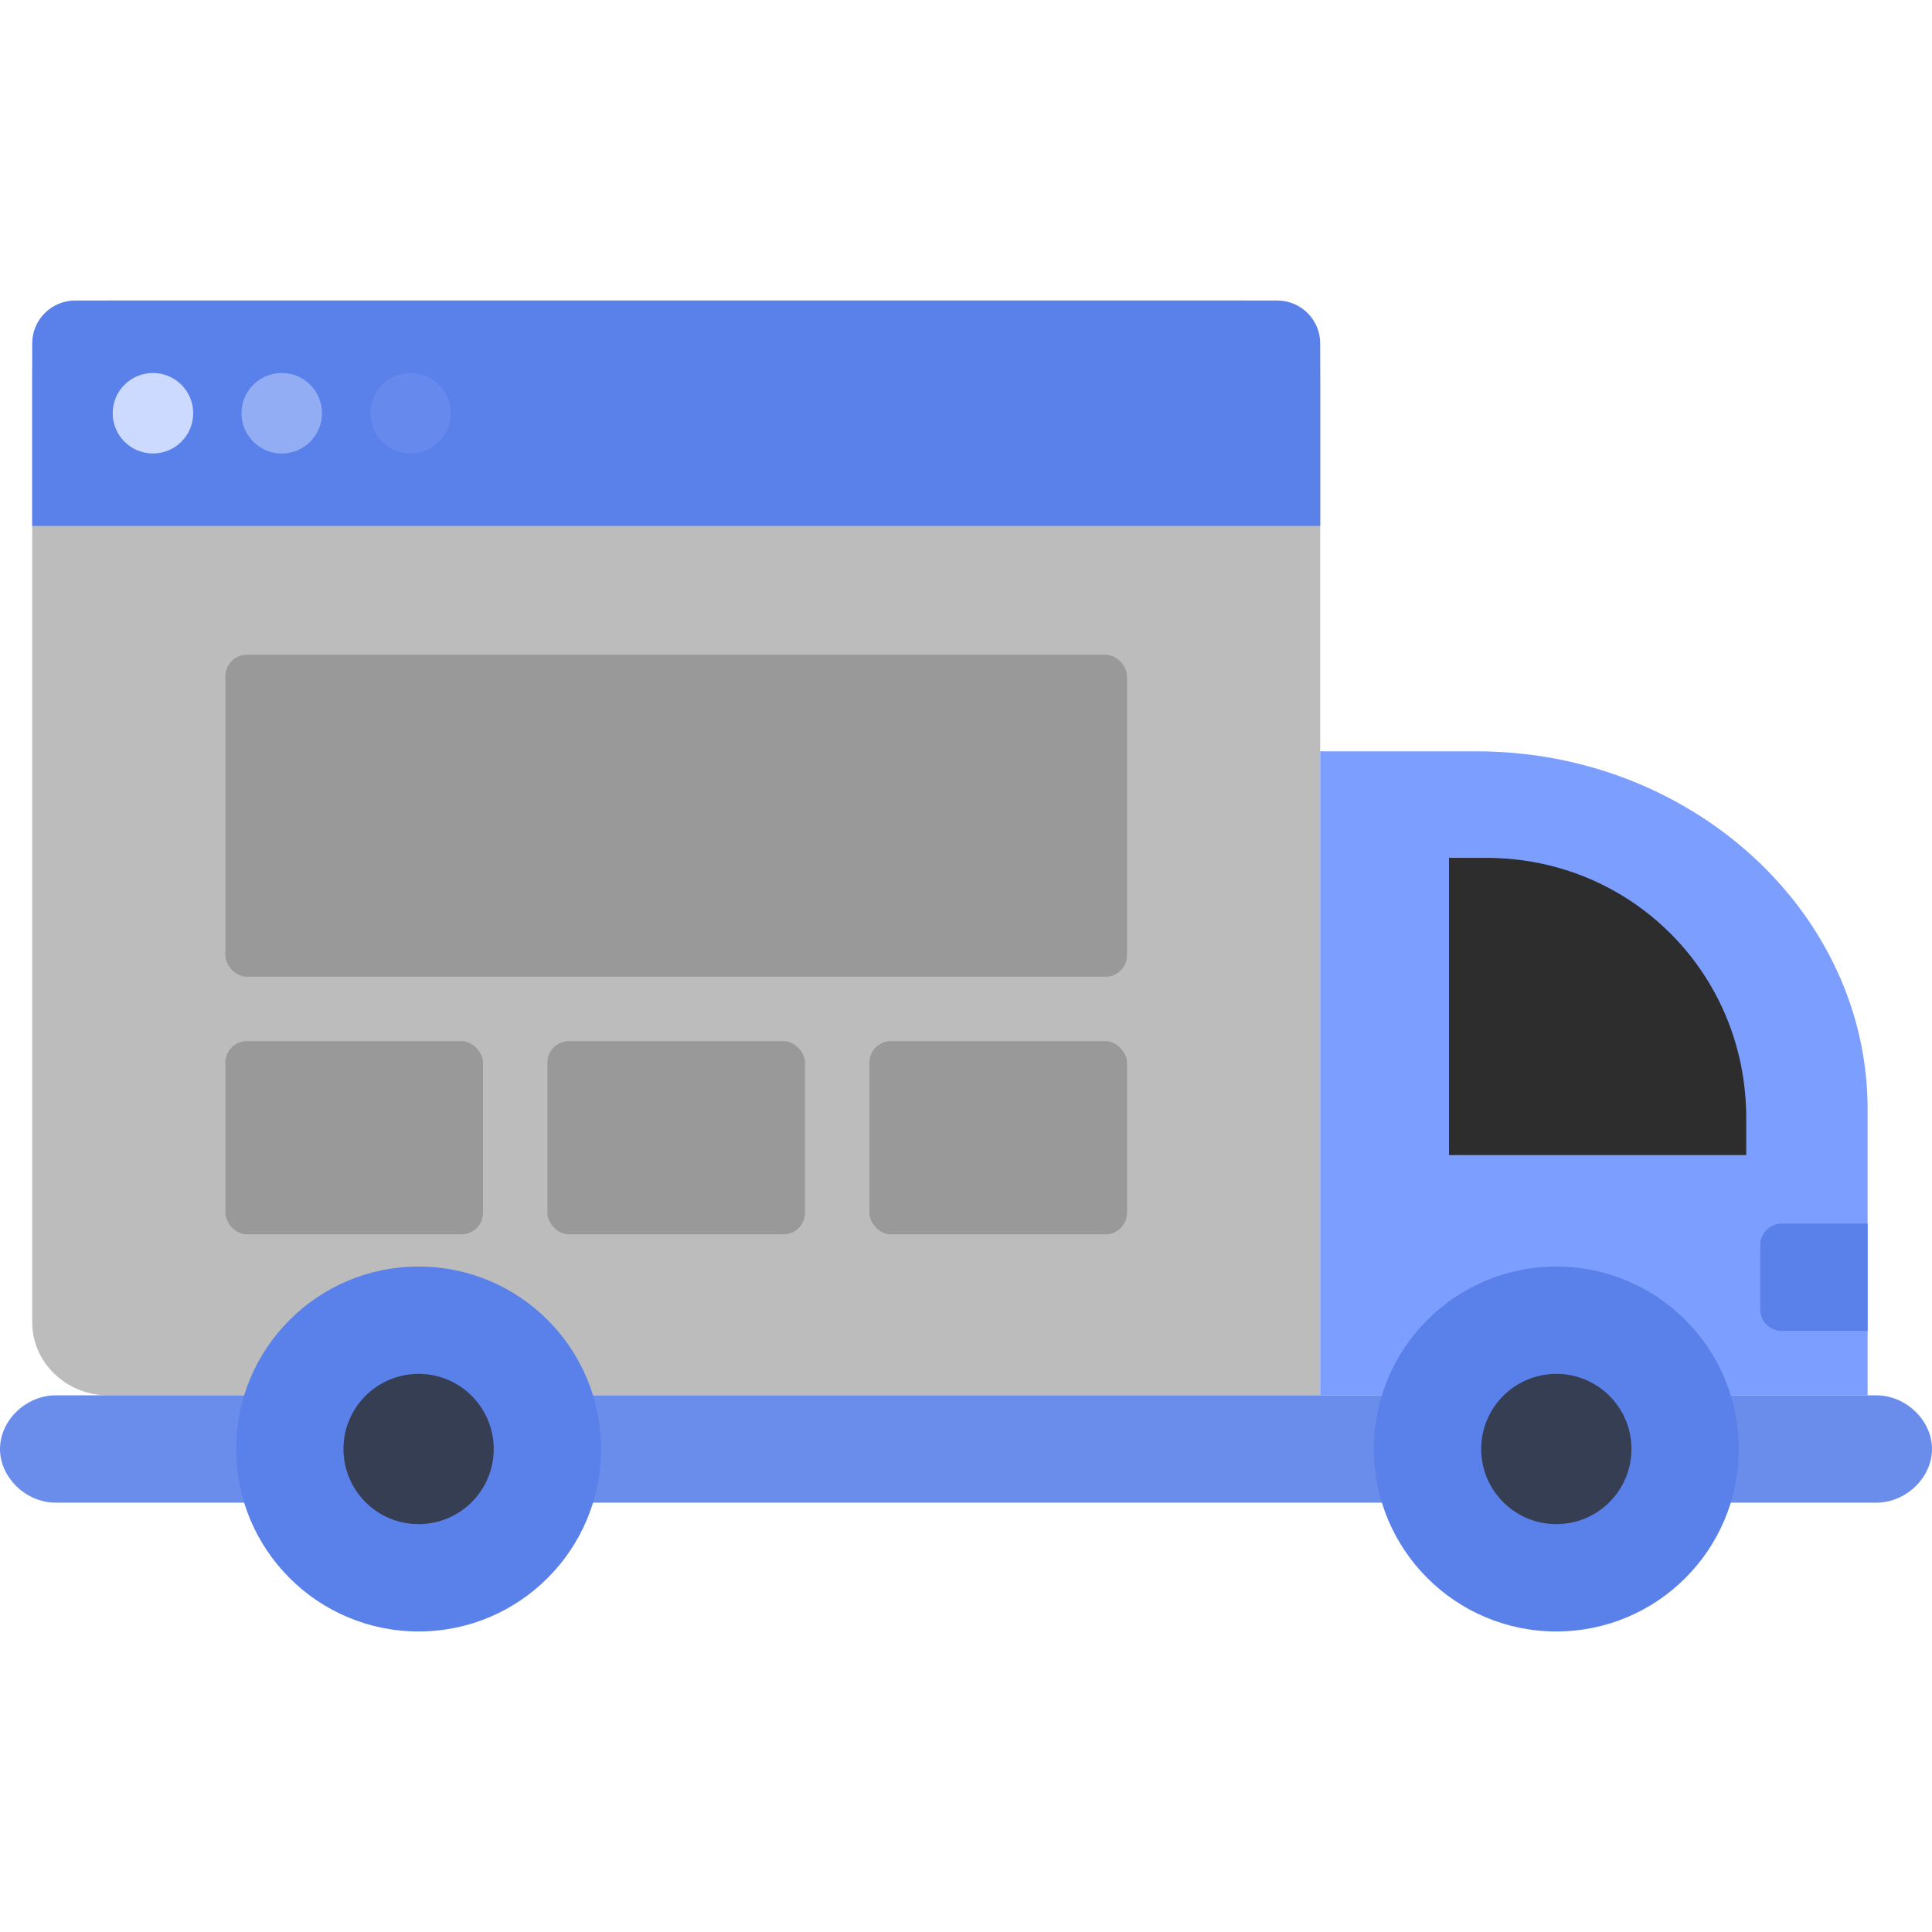 <?xml version="1.0" encoding="UTF-8"?>
<svg width="90px" height="90px" viewBox="0 0 90 90" version="1.1" xmlns="http://www.w3.org/2000/svg" xmlns:xlink="http://www.w3.org/1999/xlink">
    <!-- Generator: Sketch 59.1 (86144) - https://sketch.com -->
    <title>Style/Icons/Other/90/Moving-Dark</title>
    <desc>Created with Sketch.</desc>
    <g id="Style/Icons/Other/90/Moving-Dark" stroke="none" stroke-width="1" fill="none" fill-rule="evenodd">
        <path d="M61.5,65 L5.029,65 C3.088,65 1.5,63.47 1.5,61.6 L1.5,17.4 C1.5,15.53 3.088,14 5.029,14 L57.971,14 C59.912,14 61.5,15.53 61.5,17.4 L61.5,65 Z" id="Path" fill="#BCBCBC" fill-rule="nonzero"></path>
        <rect id="Rectangle" fill="#999999" x="10.5" y="30.5" width="42" height="15" rx="1"></rect>
        <rect id="Rectangle" fill="#999999" x="10.5" y="48.5" width="12" height="9" rx="1"></rect>
        <rect id="Rectangle" fill="#999999" x="25.5" y="48.5" width="12" height="9" rx="1"></rect>
        <rect id="Rectangle" fill="#999999" x="40.5" y="48.5" width="12" height="9" rx="1"></rect>
        <path d="M3.5,14 L59.5,14 C60.605,14 61.5,14.895 61.5,16 L61.5,24.5 L61.5,24.5 L1.5,24.5 L1.5,16 C1.5,14.895 2.395,14 3.5,14 Z" id="Rectangle" fill="#5A81EA"></path>
        <circle id="Oval" fill="#CCDAFF" cx="7.125" cy="19.25" r="1.875"></circle>
        <circle id="Oval" fill="#CCDAFF" opacity="0.5" cx="13.125" cy="19.25" r="1.875"></circle>
        <circle id="Oval" fill="#CCDAFF" opacity="0.1" cx="19.125" cy="19.25" r="1.875"></circle>
        <path d="M61.5,35 L68.786,35 C78.804,35 87,42.5 87,51.667 L87,65 L61.5,65 L61.5,35 Z" id="Path" fill="#7C9FFF" fill-rule="nonzero"></path>
        <path d="M67.5,53.808 L67.5,39.962 L69.231,39.962 C75.981,39.962 81.346,45.327 81.346,52.077 L81.346,53.808 L67.5,53.808 Z" id="Path" fill="#2D2D2D" fill-rule="nonzero"></path>
        <path d="M87.404,70 L2.596,70 C1.212,70 0,68.833 0,67.5 L0,67.5 C0,66.167 1.212,65 2.596,65 L87.404,65 C88.788,65 90,66.167 90,67.5 L90,67.5 C90,68.833 88.788,70 87.404,70 Z" id="Path" fill="#5A81EA" fill-rule="nonzero" opacity="0.9"></path>
        <path d="M83,57 L87,57 L87,57 L87,62 L83,62 C82.448,62 82,61.552 82,61 L82,58 C82,57.448 82.448,57 83,57 Z" id="Rectangle" fill="#5A81EA" fill-rule="nonzero"></path>
        <circle id="Oval" fill="#5A81EA" cx="72.5" cy="67.5" r="8.5"></circle>
        <circle id="Oval" fill="#2D2D2D" opacity="0.8" cx="72.5" cy="67.5" r="3.5"></circle>
        <circle id="Oval" fill="#5A81EA" cx="19.5" cy="67.5" r="8.5"></circle>
        <circle id="Oval" fill="#2D2D2D" opacity="0.8" cx="19.5" cy="67.5" r="3.5"></circle>
    </g>
</svg>